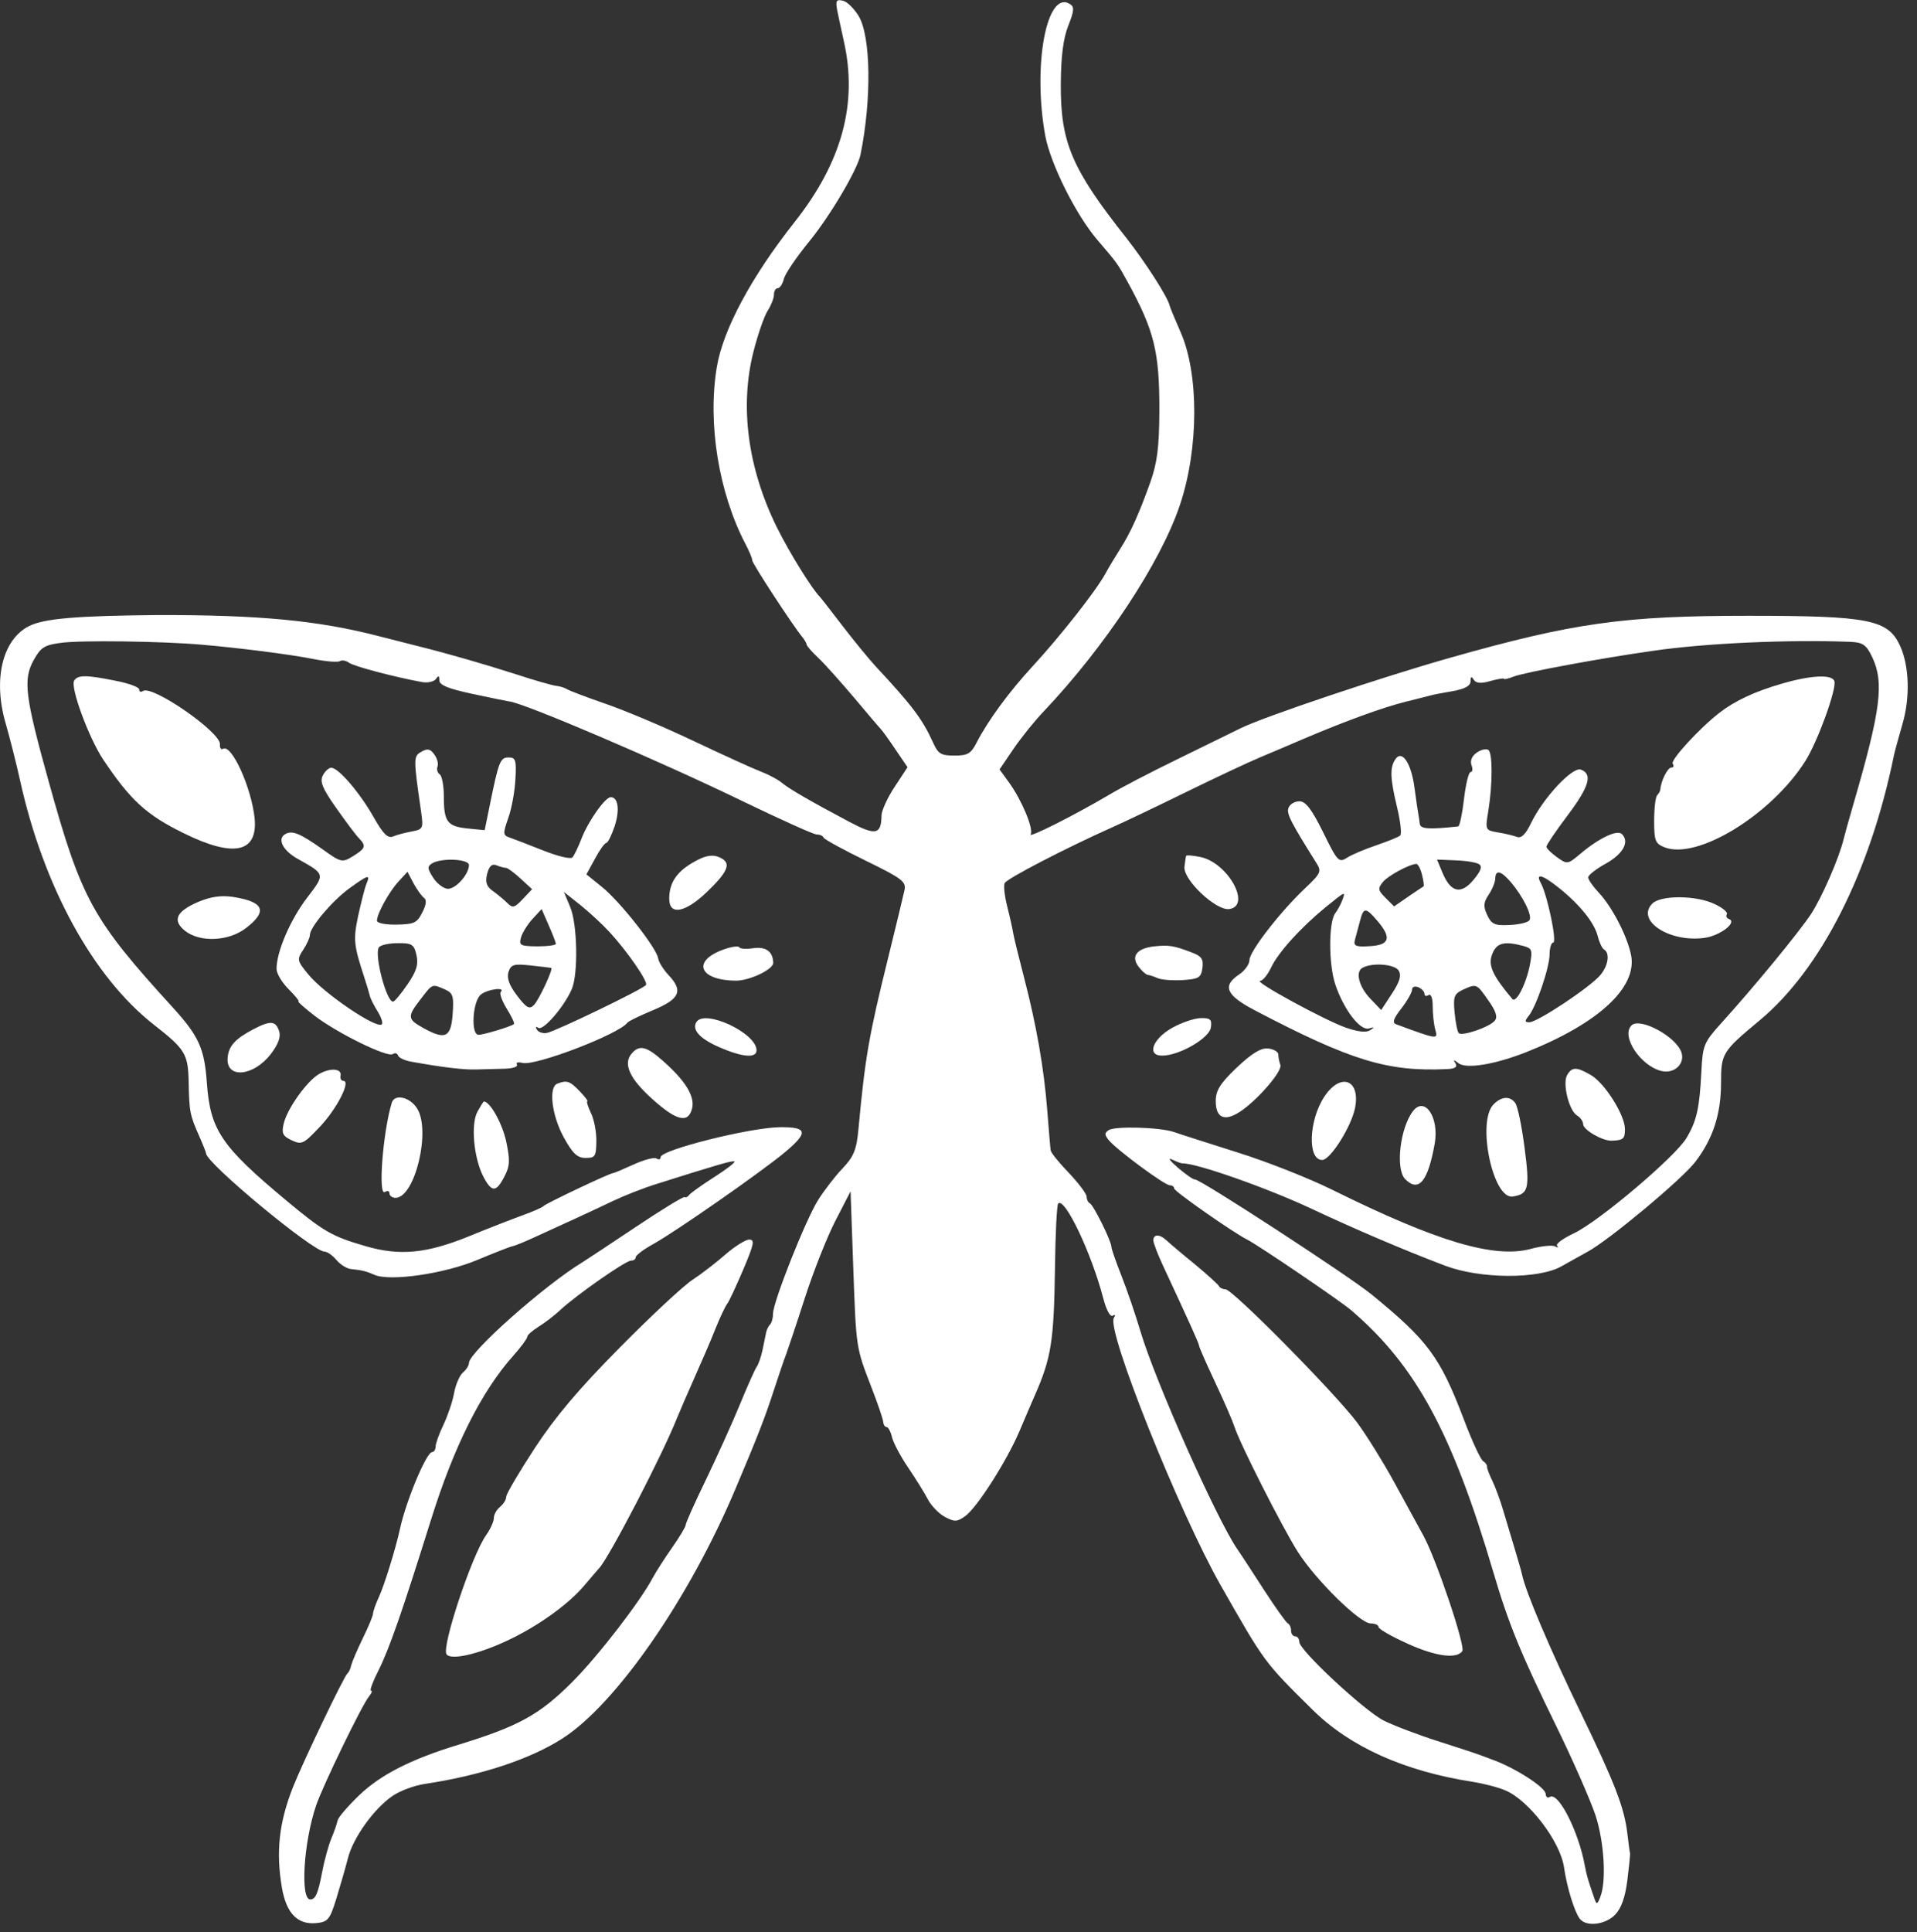 <svg width="129" height="130" viewBox="0 0 129 130" fill="none" xmlns="http://www.w3.org/2000/svg">
<rect x="0" y="0" width="129" height="130" fill="#333333" stroke="none"/>
<g clip-path="url(#clip0_1_282)">
<path d="M56.343 0.719C56.431 1.161 56.633 2.081 56.785 2.774C57.73 6.973 56.658 10.906 53.469 14.941C50.569 18.609 48.653 22.177 48.236 24.699C47.606 28.494 48.363 33.159 50.178 36.626C50.418 37.08 50.619 37.559 50.619 37.697C50.619 37.912 53.368 42.11 53.986 42.854C54.137 43.043 54.276 43.27 54.276 43.358C54.276 43.446 54.629 43.85 55.083 44.279C55.524 44.695 56.633 45.943 57.528 47.002C58.423 48.073 59.243 49.032 59.319 49.107C59.394 49.183 59.836 49.788 60.264 50.431L61.071 51.616L60.201 52.94C59.722 53.659 59.331 54.529 59.319 54.856C59.306 56.155 58.928 56.23 57.188 55.31C54.566 53.923 53.09 53.066 52.611 52.663C52.359 52.448 51.716 52.108 51.187 51.906C50.657 51.704 48.615 50.771 46.698 49.864C44.769 48.943 42.109 47.821 40.798 47.367C39.487 46.913 38.289 46.46 38.138 46.359C37.974 46.258 37.671 46.17 37.432 46.144C37.192 46.119 35.982 45.779 34.759 45.375C32.59 44.682 30.208 43.989 28.178 43.484C27.623 43.346 26.438 43.043 25.505 42.803C21.42 41.744 17.449 41.366 10.603 41.379C5.207 41.429 3.013 41.606 1.979 42.11C0.164 43.005 -0.492 45.703 0.391 48.704C0.655 49.624 1.097 51.351 1.349 52.499C2.925 59.635 6.253 65.724 10.351 68.939C12.469 70.591 12.658 70.906 12.696 72.797C12.733 74.802 12.784 75.028 13.402 76.428C13.654 76.995 13.868 77.537 13.868 77.6C13.868 78.243 21.067 84.207 21.836 84.207C22.025 84.207 22.366 84.446 22.643 84.774C22.921 85.089 23.337 85.354 23.627 85.379C24.345 85.455 24.635 85.518 25.202 85.77C26.249 86.224 29.905 85.695 32.099 84.774C33.246 84.295 34.343 83.866 34.494 83.841C34.645 83.816 35.288 83.551 35.894 83.274C38.037 82.303 39.84 81.471 41.239 80.803C42.008 80.437 43.32 79.92 44.177 79.656C48.325 78.344 49.333 78.054 49.422 78.142C49.485 78.206 48.88 78.672 48.047 79.202C47.215 79.731 46.484 80.261 46.383 80.387C46.282 80.525 46.156 80.588 46.068 80.538C45.992 80.488 44.505 81.395 42.79 82.543C41.075 83.69 39.449 84.761 39.209 84.913C36.663 86.451 31.557 90.977 31.557 91.696C31.557 91.872 31.368 92.162 31.153 92.339C30.939 92.515 30.662 93.146 30.561 93.7C30.46 94.28 30.132 95.239 29.842 95.856C29.54 96.474 29.312 97.13 29.312 97.331C29.312 97.52 29.199 97.697 29.073 97.697C28.695 97.697 27.32 100.988 26.917 102.853C26.627 104.19 25.871 106.623 25.505 107.43C25.278 107.909 25.102 108.426 25.102 108.565C25.102 108.703 24.799 109.435 24.421 110.204C24.043 110.985 23.702 111.78 23.639 112.019C23.589 112.259 23.475 112.511 23.387 112.574C23.147 112.776 20.412 118.487 19.718 120.227C18.773 122.622 18.558 124.589 18.974 127.022C19.277 128.737 20.033 129.506 21.294 129.38C22.063 129.304 22.202 129.14 22.631 127.741C22.895 126.884 23.248 125.661 23.412 125.018C23.765 123.631 25.165 121.677 26.425 120.819C26.93 120.479 27.875 120.126 28.544 120.025C32.338 119.458 35.667 118.361 37.848 116.961C41.466 114.642 46.396 107.531 49.523 100.092C50.96 96.701 51.502 95.302 52.044 93.625C52.397 92.553 52.775 91.418 52.901 91.116C53.015 90.801 53.582 89.124 54.15 87.359C54.717 85.594 55.637 83.261 56.205 82.152L57.238 80.147L57.415 85.203C57.617 90.763 57.591 90.612 58.65 93.36C59.066 94.432 59.419 95.465 59.432 95.654C59.445 95.844 59.546 96.007 59.659 96.007C59.773 96.007 59.936 96.31 60.025 96.688C60.113 97.067 60.605 97.987 61.109 98.731C61.613 99.475 62.218 100.445 62.445 100.887C62.672 101.315 63.202 101.857 63.593 102.059C64.236 102.4 64.412 102.387 64.942 102.009C65.736 101.454 67.74 98.302 68.598 96.297C68.963 95.44 69.417 94.368 69.619 93.915C70.754 91.343 70.918 90.246 70.993 85.278C71.019 83.009 71.119 81.055 71.208 80.967C71.649 80.525 73.439 84.282 74.246 87.359C74.448 88.14 74.713 88.62 74.876 88.519C75.04 88.418 75.078 88.481 74.952 88.67C74.448 89.489 79.352 101.744 82.138 106.648C85.126 111.893 85.063 111.805 88.329 115.032C90.838 117.516 94.481 119.155 99.083 119.874C99.865 120 100.848 120.252 101.327 120.466C102.903 121.147 104.996 123.896 105.248 125.635C105.45 127.022 105.954 128.623 106.307 129.09C106.748 129.657 108.047 129.493 108.703 128.8C109.106 128.371 109.371 127.615 109.51 126.493C109.623 125.585 109.711 124.753 109.686 124.665C109.661 124.576 109.585 123.996 109.51 123.353C109.295 121.588 108.677 119.987 106.345 115.171C104.315 110.973 102.676 107.127 102.424 105.942C102.386 105.753 102.172 105.009 101.945 104.253C101.718 103.509 101.378 102.362 101.163 101.643C100.962 100.95 100.621 100.029 100.419 99.613C100.205 99.185 100.054 98.769 100.066 98.668C100.079 98.567 99.966 98.403 99.802 98.302C99.638 98.201 99.045 96.928 98.49 95.453C96.902 91.28 96.07 90.17 92.287 87.081C90.737 85.821 80.689 79.277 80.411 79.353C80.323 79.378 79.806 79.025 79.276 78.571C78.747 78.117 78.558 77.865 78.86 78.004C79.176 78.155 79.478 78.269 79.554 78.269C80.474 78.231 85.303 79.933 88.278 81.332C91.153 82.681 94.355 84.055 97.242 85.152C99.6 86.047 103.534 86.073 105.084 85.19C105.614 84.888 106.395 84.459 106.824 84.219C108.236 83.463 113.14 79.378 114.061 78.193C115.271 76.63 115.813 74.953 115.813 72.847C115.813 70.881 115.889 70.742 118.41 68.649C122.546 65.207 125.849 58.664 127.45 50.809C127.501 50.57 127.753 49.637 128.017 48.729C128.547 46.939 128.484 44.821 127.866 43.459C127.059 41.681 125.773 41.429 117.641 41.429C109.27 41.429 105.904 41.896 97.583 44.253C93.031 45.539 85.114 48.2 83.513 48.981C82.819 49.322 80.878 50.267 79.163 51.112C77.448 51.944 75.444 52.99 74.662 53.457C72.153 54.932 69.165 56.42 69.354 56.13C69.569 55.777 68.762 53.835 67.904 52.65L67.261 51.767L68.194 50.393C68.699 49.649 69.632 48.489 70.224 47.872C74.359 43.51 78.104 37.849 79.403 33.965C80.676 30.171 80.689 25.128 79.428 22.303C79.062 21.471 78.734 20.677 78.709 20.564C78.596 20.009 77.083 17.651 75.797 16.012C72.115 11.36 71.359 9.582 71.384 5.636C71.397 3.795 71.548 2.585 71.888 1.728C72.292 0.707 72.305 0.454 71.989 0.265C70.426 -0.693 69.48 4.426 70.338 9.129C70.691 11.032 72.405 14.461 73.843 16.138C75.192 17.714 75.192 17.714 75.872 18.95C77.688 22.266 78.028 23.678 78.016 27.674C78.003 30.082 77.877 31.116 77.41 32.44C76.654 34.558 76.074 35.844 75.381 36.928C75.078 37.407 74.624 38.151 74.372 38.618C73.716 39.803 71.296 42.867 69.468 44.846C67.892 46.56 66.48 48.477 65.698 50.002C65.332 50.708 65.106 50.834 64.223 50.834C63.315 50.834 63.126 50.721 62.773 49.927C62.08 48.401 61.386 47.468 58.94 44.846C58.461 44.329 57.453 43.093 56.696 42.11C55.94 41.127 55.259 40.244 55.183 40.168C54.654 39.651 53.116 37.168 52.284 35.491C50.317 31.507 49.762 27.334 50.708 23.64C50.998 22.493 51.439 21.232 51.666 20.891C51.893 20.538 52.082 20.059 52.082 19.82C52.082 19.58 52.195 19.391 52.334 19.391C52.473 19.391 52.662 19.114 52.75 18.761C52.838 18.408 53.595 17.298 54.44 16.264C55.864 14.525 57.705 11.411 57.907 10.402C58.663 6.657 58.6 2.484 57.793 1.097C57.49 0.593 57.011 0.114 56.734 0.051C56.268 -0.062 56.217 0.051 56.343 0.719ZM13.553 43.371C16.175 43.598 19.529 44.026 21.118 44.342C21.95 44.505 22.731 44.569 22.87 44.48C23.009 44.392 23.286 44.442 23.475 44.581C23.778 44.821 26.552 45.552 28.417 45.892C28.796 45.955 29.212 45.855 29.338 45.678C29.502 45.426 29.565 45.451 29.565 45.766C29.565 46.094 30.157 46.334 31.809 46.687C33.044 46.951 34.154 47.178 34.267 47.191C35.188 47.267 44.328 51.162 50.014 53.923C52.523 55.134 54.755 56.142 54.956 56.142C55.171 56.142 55.372 56.23 55.423 56.357C55.473 56.47 56.759 57.176 58.26 57.907C60.693 59.093 60.983 59.319 60.869 59.874C60.794 60.227 60.289 62.32 59.735 64.564C58.474 69.67 58.209 71.171 57.768 75.961C57.642 77.348 57.453 77.815 56.684 78.622C56.179 79.151 55.448 80.109 55.057 80.727C54.212 82.064 52.019 87.598 52.019 88.38C52.019 88.67 51.931 89.01 51.817 89.111C51.704 89.225 51.59 89.477 51.552 89.653C51.514 89.842 51.401 90.372 51.313 90.826C51.212 91.28 51.048 91.784 50.922 91.948C50.809 92.112 50.292 93.259 49.787 94.495C49.283 95.73 48.249 97.999 47.505 99.55C46.749 101.101 46.144 102.463 46.144 102.589C46.144 102.715 45.728 103.408 45.223 104.127C44.719 104.845 44.139 105.753 43.937 106.131C43.093 107.733 40.243 111.427 38.504 113.166C36.297 115.373 34.898 116.142 30.825 117.39C27.648 118.361 25.619 119.395 24.169 120.781C23.425 121.5 22.769 122.257 22.719 122.471C22.681 122.685 22.479 123.253 22.29 123.706C22.101 124.173 21.824 125.169 21.685 125.913C21.407 127.388 21.231 127.791 20.878 127.791C20.197 127.791 20.424 123.971 21.269 121.475C21.723 120.138 24.37 114.679 24.837 114.125C25.013 113.91 25.076 113.746 24.963 113.746C24.862 113.746 25.089 113.129 25.467 112.385C26.198 110.935 27.068 108.426 29.01 102.223C30.548 97.306 32.401 93.6 34.545 91.204C35.049 90.637 35.478 90.057 35.478 89.943C35.478 89.817 35.818 89.527 36.234 89.263C36.663 88.998 37.306 88.506 37.697 88.14C38.743 87.157 42.097 84.812 42.462 84.812C42.651 84.812 42.777 84.711 42.777 84.585C42.777 84.459 43.307 84.055 43.95 83.703C45.475 82.858 51.224 78.849 52.8 77.537C54.414 76.188 54.351 75.823 52.511 75.835C50.506 75.848 44.454 77.361 44.454 77.853C44.454 78.004 44.328 78.042 44.177 77.941C44.026 77.84 43.332 78.029 42.639 78.344C41.945 78.659 41.328 78.924 41.252 78.924C41.038 78.924 36.726 80.967 36.575 81.143C36.499 81.231 35.868 81.509 35.175 81.761C34.482 82.013 32.843 82.644 31.532 83.186C28.695 84.333 26.904 84.509 24.61 83.841C22.34 83.186 21.773 82.858 19.264 80.765C14.877 77.109 14.146 76.025 13.919 72.835C13.755 70.54 13.377 69.708 11.649 67.804C6.203 61.841 5.484 60.53 3.265 52.536C1.689 46.863 1.538 45.716 2.269 44.405C2.736 43.56 3 43.396 4.047 43.257C5.358 43.056 10.956 43.144 13.553 43.371ZM124.525 43.182C125.357 43.219 125.597 43.383 125.988 44.215C126.795 45.917 126.568 47.746 124.739 54.037C124.424 55.108 124.134 56.167 124.071 56.42C123.769 57.706 122.596 60.391 121.865 61.501C121.008 62.786 118.02 66.418 115.813 68.851C114.653 70.137 114.578 70.326 114.49 72.116C114.363 74.549 114.187 75.382 113.494 76.554C112.75 77.815 107.581 82.19 105.916 82.971C105.172 83.324 104.668 83.69 104.782 83.816C104.895 83.942 104.832 83.955 104.643 83.854C104.466 83.753 103.723 83.829 103.029 84.018C100.571 84.686 96.738 83.551 89.678 80.059C88.127 79.29 85.265 78.155 83.286 77.537C81.306 76.907 79.39 76.302 79.012 76.163C78.053 75.835 75.028 75.747 74.599 76.037C74.322 76.226 74.322 76.34 74.599 76.693C75.116 77.336 78.369 79.744 78.722 79.744C78.886 79.744 79.012 79.845 79.012 79.958C79.012 80.147 82.996 82.933 83.929 83.4C84.66 83.766 90.157 87.497 90.913 88.14C95.275 91.872 97.709 96.361 100.482 105.741C101.504 109.22 102.323 111.225 104.731 116.142C105.853 118.436 107.038 121.147 107.366 122.13C107.959 123.946 108.11 126.594 107.681 127.64C107.48 128.144 107.442 128.157 107.278 127.69C106.849 126.455 106.774 126.178 106.648 125.522C106.232 123.227 104.87 120.529 104.29 120.895C104.139 120.996 104.025 120.895 104.013 120.693C104 120.239 101.882 118.89 100.356 118.361C100.281 118.336 100.041 118.235 99.789 118.146C99.549 118.046 98.213 117.604 96.826 117.163C95.439 116.722 93.75 116.079 93.107 115.751C91.796 115.083 87.434 111.023 87.434 110.468C87.434 110.254 87.308 110.09 87.156 110.09C87.005 110.09 86.879 109.914 86.879 109.699C86.879 109.485 86.778 109.271 86.665 109.22C86.551 109.17 85.832 108.161 85.089 107.014C84.345 105.867 83.513 104.581 83.248 104.202C81.861 102.173 77.751 92.944 76.755 89.603C76.415 88.456 75.822 86.728 75.456 85.808C75.091 84.875 74.788 84.018 74.788 83.879C74.788 83.501 73.578 81.055 73.338 80.954C73.225 80.904 73.124 80.702 73.124 80.513C73.124 80.324 72.594 79.618 71.939 78.924C71.271 78.231 70.728 77.563 70.703 77.399C70.678 77.247 70.577 76.05 70.476 74.739C70.249 71.826 69.733 68.914 68.9 65.724C68.56 64.413 68.232 63.089 68.182 62.786C68.131 62.471 67.955 61.677 67.778 60.984C67.602 60.29 67.526 59.597 67.602 59.42C67.715 59.13 71.674 57.075 74.864 55.651C75.608 55.323 77.801 54.276 79.781 53.306C81.76 52.335 83.992 51.288 84.773 50.961C85.555 50.633 86.929 50.053 87.862 49.649C90.535 48.515 93.057 47.594 94.57 47.216C95.351 47.027 96.12 46.825 96.272 46.787C96.423 46.737 97.091 46.611 97.759 46.498C98.591 46.346 98.957 46.144 98.957 45.829C98.957 45.514 99.02 45.476 99.171 45.728C99.323 45.968 99.65 46.006 100.293 45.817C100.798 45.678 101.201 45.615 101.201 45.665C101.201 45.728 101.491 45.665 101.869 45.514C102.638 45.224 107.833 44.266 111.148 43.799C114.691 43.27 120.428 43.018 124.525 43.182Z" fill="white"/>
<path d="M4.992 45.791C4.715 46.232 5.976 49.636 6.934 51.086C8.775 53.834 9.834 54.818 12.355 56.053C15.721 57.718 17.36 57.377 17.134 55.045C16.919 52.99 15.583 50.027 15.003 50.38C14.877 50.456 14.776 50.317 14.801 50.077C14.864 49.27 10.275 46.093 9.632 46.484C9.468 46.585 9.367 46.547 9.367 46.383C9.367 46.232 8.649 45.967 7.791 45.803C5.799 45.4 5.232 45.4 4.992 45.791Z" fill="white"/>
<path d="M28.367 50.569C27.812 50.884 27.812 50.973 28.342 54.641C28.493 55.738 28.468 55.801 27.699 55.94C27.245 56.028 26.703 56.167 26.438 56.28C26.098 56.419 25.77 56.091 25.139 54.969C24.219 53.343 22.782 51.653 22.29 51.653C22.126 51.653 21.874 51.88 21.723 52.17C21.508 52.586 21.697 53.04 22.618 54.351C23.261 55.259 23.942 56.179 24.143 56.381C24.66 56.911 24.61 57.075 23.753 57.604C23.034 58.045 22.946 58.033 21.723 57.15C20.172 56.053 19.655 55.839 19.176 56.129C18.646 56.457 19.037 57.226 20.033 57.781C21.899 58.827 21.899 58.789 20.651 60.416C19.529 61.891 18.609 64.034 18.609 65.181C18.609 65.496 18.974 66.102 19.428 66.556C19.882 67.01 20.172 67.375 20.084 67.375C19.995 67.375 20.487 67.804 21.18 68.346C22.681 69.493 26.047 71.157 26.425 70.918C26.589 70.817 26.728 70.855 26.791 71.019C26.841 71.17 27.257 71.359 27.711 71.435C29.741 71.8 31.178 71.977 32.023 71.952C32.527 71.939 33.372 71.914 33.939 71.901C34.507 71.889 34.872 71.763 34.784 71.624C34.696 71.485 34.86 71.435 35.162 71.51C36.02 71.737 41.668 69.569 42.223 68.8C42.298 68.699 43.08 68.321 43.962 67.955C45.753 67.211 45.992 66.656 44.984 65.597C44.656 65.244 44.328 64.74 44.29 64.475C44.189 63.782 41.718 60.643 40.508 59.672L39.462 58.827L40.041 57.768C40.357 57.175 40.697 56.709 40.798 56.709C40.899 56.709 41.138 56.23 41.353 55.612C41.718 54.515 41.605 53.633 41.1 53.633C40.722 53.633 39.575 55.259 39.121 56.444C38.919 56.974 38.642 57.541 38.529 57.68C38.403 57.819 37.558 57.617 36.537 57.213C35.553 56.822 34.545 56.432 34.28 56.343C33.839 56.192 33.839 56.079 34.204 55.032C34.431 54.402 34.645 53.229 34.683 52.422C34.759 51.136 34.696 50.96 34.229 50.96C33.662 50.96 33.561 51.2 32.943 54.251L32.616 55.852L31.468 55.738C30.094 55.6 29.867 55.284 29.867 53.582C29.867 52.864 29.741 52.196 29.59 52.095C29.439 52.006 29.375 51.754 29.439 51.578C29.514 51.376 29.426 51.036 29.224 50.758C28.959 50.38 28.77 50.342 28.367 50.569ZM31.557 58.197C31.557 58.815 30.687 59.798 30.145 59.798C29.867 59.798 29.413 59.458 29.161 59.067C28.758 58.449 28.745 58.298 29.06 58.096C29.653 57.705 31.557 57.781 31.557 58.197ZM34.04 58.386C34.154 58.386 34.608 58.714 35.024 59.105L35.805 59.823L35.175 60.491C34.62 61.084 34.494 61.109 34.141 60.756C33.914 60.529 33.486 60.176 33.17 59.949C32.742 59.647 32.641 59.357 32.779 58.802C32.918 58.272 33.095 58.096 33.397 58.209C33.637 58.31 33.927 58.386 34.04 58.386ZM28.543 60.416C28.72 60.542 28.682 60.882 28.417 61.386C28.064 62.093 27.875 62.181 26.69 62.206C25.946 62.219 25.366 62.105 25.366 61.941C25.366 61.475 26.186 59.987 26.829 59.294L27.421 58.651L27.837 59.445C28.077 59.873 28.392 60.315 28.543 60.416ZM24.66 59.458C24.547 59.722 24.307 60.693 24.105 61.601C23.765 63.202 23.803 63.58 24.496 65.698C24.673 66.228 24.849 66.833 24.887 66.997C24.925 67.173 25.152 67.627 25.404 68.031C25.656 68.434 25.782 68.825 25.694 68.913C25.354 69.254 21.786 66.833 20.739 65.547C19.995 64.639 19.97 64.551 20.399 63.908C20.651 63.53 20.853 63.076 20.853 62.899C20.853 62.383 22.353 60.605 23.5 59.773C24.786 58.84 24.938 58.802 24.66 59.458ZM40.974 62.66C42.21 63.996 43.622 66.039 43.471 66.266C43.307 66.53 37.432 69.367 36.801 69.493C36.537 69.544 36.234 69.443 36.133 69.279C36.02 69.09 36.057 69.039 36.234 69.153C36.562 69.355 37.974 67.716 38.478 66.543C38.919 65.509 38.856 62.156 38.365 61.008L37.949 60.012L39.033 60.87C39.613 61.336 40.508 62.156 40.974 62.66ZM37.407 63.492C37.419 63.593 36.864 63.668 36.158 63.668C35.011 63.656 34.91 63.605 35.062 63.063C35.15 62.748 35.515 62.168 35.843 61.815L36.448 61.16L36.915 62.231C37.18 62.824 37.394 63.391 37.407 63.492ZM28.026 64.261C28.165 64.891 28.026 65.345 27.421 66.228C26.98 66.871 26.551 67.388 26.451 67.388C26.009 67.413 25.177 64.248 25.492 63.744C25.593 63.58 26.173 63.454 26.753 63.454C27.711 63.441 27.863 63.53 28.026 64.261ZM37.091 65.118C37.255 65.156 36.272 67.262 35.931 67.615C35.629 67.93 35.427 67.816 34.797 66.984C34.267 66.291 34.091 65.799 34.217 65.396C34.381 64.891 34.582 64.828 35.705 64.954C36.436 65.03 37.041 65.106 37.091 65.118ZM29.918 66.556C30.485 66.808 30.548 66.997 30.46 68.232C30.346 69.808 29.968 69.985 28.468 69.153C27.409 68.56 27.396 68.396 28.304 67.224C29.111 66.165 29.073 66.19 29.918 66.556ZM33.7 66.732C33.599 66.833 33.776 67.337 34.103 67.867C34.431 68.396 34.645 68.85 34.582 68.901C34.381 69.064 32.553 69.619 32.2 69.619C31.67 69.619 31.796 67.35 32.364 66.909C32.817 66.543 34.04 66.392 33.7 66.732Z" fill="white"/>
<path d="M46.534 58.083C45.488 58.714 45.034 59.445 45.034 60.466C45.034 61.613 46.106 61.412 47.581 60C48.917 58.714 49.182 58.146 48.627 57.793C48.047 57.428 47.493 57.503 46.534 58.083Z" fill="white"/>
<path d="M13.339 60.68C11.838 61.323 11.573 61.941 12.481 62.647C13.49 63.416 15.394 63.328 16.541 62.446C18.041 61.298 17.776 60.668 15.658 60.34C14.864 60.227 14.171 60.327 13.339 60.68Z" fill="white"/>
<path d="M48.753 63.858C46.522 64.627 47.014 65.963 49.535 65.976C50.443 65.976 52.044 65.219 52.031 64.778C52.019 64.021 51.54 63.668 50.682 63.794C50.203 63.87 49.787 63.832 49.749 63.731C49.699 63.631 49.258 63.681 48.753 63.858Z" fill="white"/>
<path d="M46.862 68.762C46.547 69.279 47.089 69.884 48.4 70.451C49.951 71.132 50.909 71.208 50.909 70.666C50.922 69.506 47.417 67.867 46.862 68.762Z" fill="white"/>
<path d="M17.083 69.228C15.822 69.884 15.381 70.376 15.318 71.17C15.204 72.595 17.058 72.431 18.23 70.905C18.722 70.262 18.911 69.758 18.785 69.38C18.558 68.674 18.205 68.648 17.083 69.228Z" fill="white"/>
<path d="M42.487 70.905C41.92 71.586 42.386 72.595 43.912 73.956C45.538 75.419 46.32 75.595 46.572 74.574C46.774 73.767 46.131 72.708 44.58 71.346C43.483 70.376 43.004 70.275 42.487 70.905Z" fill="white"/>
<path d="M21.496 72.242C20.676 72.695 19.315 74.599 19.088 75.608C18.936 76.251 19.037 76.44 19.63 76.717C20.311 77.032 20.424 76.969 21.534 75.797C22.668 74.599 23.626 72.721 23.11 72.721C22.971 72.721 22.87 72.557 22.92 72.368C23.009 71.889 22.252 71.826 21.496 72.242Z" fill="white"/>
<path d="M37.495 72.91C36.902 73.149 37.129 75.04 37.936 76.516C38.541 77.612 38.844 77.902 39.411 77.902C40.054 77.902 40.117 77.802 40.13 76.78C40.142 76.163 39.978 75.305 39.764 74.877C39.562 74.448 39.449 74.095 39.525 74.095C39.6 74.095 39.361 73.78 38.995 73.401C38.34 72.721 38.138 72.658 37.495 72.91Z" fill="white"/>
<path d="M26.362 74.196C25.77 76.15 25.429 80.474 25.896 80.197C26.085 80.084 26.211 80.121 26.211 80.298C26.211 80.449 26.4 80.588 26.614 80.588C27.926 80.588 29.023 76.011 28.052 74.549C27.56 73.792 26.539 73.578 26.362 74.196Z" fill="white"/>
<path d="M32.124 74.801C31.67 75.646 31.884 77.902 32.515 79.138C33.082 80.235 33.385 80.235 33.939 79.163C34.318 78.445 34.33 78.066 34.066 76.805C33.813 75.608 32.981 74.108 32.565 74.108C32.527 74.108 32.326 74.435 32.124 74.801Z" fill="white"/>
<path d="M48.804 84.408C48.186 84.95 47.203 85.707 46.61 86.097C46.017 86.476 43.811 88.531 41.718 90.649C38.957 93.435 37.369 95.314 35.982 97.432C34.935 99.033 34.066 100.508 34.066 100.697C34.066 100.886 33.889 101.176 33.65 101.378C33.41 101.58 33.233 101.895 33.233 102.134C33.233 102.361 32.994 102.891 32.704 103.294C31.746 104.656 29.716 110.758 30.044 111.287C30.308 111.716 32.124 111.313 34.103 110.392C36.184 109.421 38.264 107.934 39.348 106.635C39.726 106.181 40.18 105.664 40.331 105.488C41.012 104.744 44.53 97.974 45.538 95.452C45.753 94.923 46.295 93.674 46.749 92.653C47.203 91.632 47.833 90.195 48.136 89.413C48.451 88.632 48.804 87.888 48.93 87.724C49.056 87.573 49.535 86.539 50.014 85.417C50.758 83.651 50.808 83.387 50.392 83.399C50.153 83.412 49.422 83.866 48.804 84.408Z" fill="white"/>
<path d="M119.873 46.005C118.083 46.522 116.734 47.153 115.7 47.959C114.363 48.993 112.409 51.124 112.56 51.376C112.661 51.54 112.624 51.641 112.46 51.641C112.22 51.641 111.766 52.548 111.728 53.116C111.716 53.229 111.628 53.381 111.514 53.507C111.401 53.62 111.312 54.389 111.312 55.221C111.312 56.583 111.388 56.76 112.031 57.012C114.237 57.856 119.205 54.805 121.487 51.2C122.319 49.888 123.605 46.333 123.441 45.829C123.29 45.35 121.852 45.425 119.873 46.005Z" fill="white"/>
<path d="M99.36 50.645C99.045 50.872 98.919 51.174 99.02 51.477C99.121 51.742 99.096 51.943 98.957 51.943C98.831 51.943 98.629 52.776 98.516 53.759C98.402 54.742 98.226 55.587 98.125 55.6C96.145 55.814 95.578 55.776 95.54 55.423C95.515 55.209 95.477 54.931 95.452 54.818C95.427 54.704 95.301 53.898 95.187 53.015C94.96 51.3 94.33 50.393 93.876 51.111C93.523 51.679 93.548 52.372 94.015 54.326C94.242 55.259 94.33 56.091 94.229 56.205C94.128 56.306 93.409 56.596 92.641 56.86C91.859 57.125 90.976 57.491 90.648 57.705C90.094 58.058 90.005 57.97 89.035 55.99C88.253 54.414 87.862 53.91 87.433 53.91C87.118 53.91 86.79 54.112 86.702 54.364C86.564 54.742 86.866 55.322 88.581 58.058C88.946 58.625 88.883 58.752 87.85 59.735C86.16 61.323 84.08 64.009 84.08 64.589C84.08 64.866 83.765 65.307 83.386 65.56C82.227 66.329 82.504 66.959 84.433 67.968C90.901 71.359 93.372 72.115 97.381 71.926C97.91 71.901 98.087 71.788 97.948 71.548C97.772 71.271 97.81 71.271 98.137 71.523C98.642 71.939 100.571 71.624 102.689 70.792C107.555 68.863 110.178 66.442 109.762 64.274C109.522 63.013 108.476 60.996 107.58 60.05C107.202 59.647 106.874 59.18 106.874 59.029C106.874 58.878 107.404 58.462 108.047 58.108C109.219 57.453 109.673 56.646 109.144 56.117C108.829 55.801 107.618 56.369 106.332 57.453C105.5 58.159 105.45 58.159 104.769 57.667C104.366 57.377 104.063 57.075 104.063 56.961C104.063 56.848 104.681 55.927 105.462 54.894C106.95 52.914 107.19 52.082 106.383 51.779C105.815 51.565 103.836 53.696 103.029 55.373C102.676 56.117 102.374 56.419 102.084 56.306C101.844 56.217 101.277 56.079 100.798 56.003C99.94 55.852 99.94 55.852 100.155 54.541C100.445 52.75 100.445 50.632 100.155 50.456C99.978 50.342 99.625 50.456 99.36 50.645ZM99.537 58.146C99.764 58.298 99.65 58.6 99.159 59.193C98.314 60.201 97.633 60.05 97.078 58.739L96.7 57.831L97.961 57.882C98.654 57.907 99.36 58.02 99.537 58.146ZM95.692 58.852C95.792 59.256 95.843 59.609 95.792 59.634C95.742 59.659 95.301 59.962 94.758 60.327L93.813 60.983L93.233 60.403C92.729 59.899 92.704 59.773 93.056 59.344C93.397 58.915 94.834 58.146 95.313 58.121C95.414 58.121 95.591 58.449 95.692 58.852ZM101.642 59.319C102.487 60.302 103.143 61.626 102.916 61.916C102.802 62.067 102.21 62.206 101.567 62.231C100.583 62.282 100.369 62.181 100.079 61.563C99.802 60.97 99.827 60.718 100.18 60.189C100.419 59.836 100.621 59.331 100.621 59.105C100.634 58.499 100.999 58.575 101.642 59.319ZM104.92 59.748C106.307 60.857 107.303 62.093 107.517 62.988C107.618 63.391 107.807 63.807 107.946 63.883C108.35 64.135 108.223 64.967 107.694 65.597C107.026 66.404 103.458 68.775 102.916 68.775C102.6 68.775 102.588 68.699 102.853 68.371C103.37 67.753 104.277 65.081 104.277 64.198C104.277 63.769 104.391 63.416 104.517 63.416C104.794 63.416 104.139 60.264 103.697 59.432C103.294 58.714 103.773 58.827 104.92 59.748ZM90.321 60.58C90.22 60.844 90.018 61.223 89.854 61.437C89.4 62.029 89.4 64.866 89.854 66.228C90.434 67.942 91.531 69.367 92.124 69.191C92.502 69.077 92.514 69.102 92.212 69.304C91.947 69.481 91.418 69.43 90.573 69.14C89.186 68.661 84.294 66.001 84.799 65.988C84.975 65.988 85.303 65.585 85.542 65.081C86.022 64.072 87.522 62.408 89.236 61.008C90.56 59.937 90.56 59.937 90.321 60.58ZM92.678 61.941C93.662 63.089 93.523 63.58 92.187 63.656C91.228 63.719 91.064 63.643 91.178 63.227C91.254 62.95 91.405 62.383 91.518 61.954C91.758 61.033 91.897 61.033 92.678 61.941ZM102.512 63.643C103.092 63.794 103.13 63.921 102.966 64.828C102.727 66.139 102.033 67.526 101.768 67.211C100.445 65.635 100.142 64.967 100.394 64.248C100.684 63.429 101.201 63.29 102.512 63.643ZM94.128 65.307C94.317 65.635 94.191 66.051 93.662 66.858L92.943 67.955L92.199 67.173C91.455 66.392 91.203 65.408 91.657 65.131C92.287 64.74 93.863 64.854 94.128 65.307ZM95.855 66.858C95.855 67.01 95.981 67.047 96.133 66.946C96.297 66.846 96.41 67.148 96.41 67.703C96.41 68.207 96.486 68.938 96.587 69.279C96.763 69.947 96.763 69.947 93.952 68.913C93.674 68.812 93.763 68.535 94.305 67.842C94.695 67.337 95.023 66.757 95.023 66.581C95.023 66.392 95.2 66.329 95.439 66.417C95.679 66.53 95.855 66.707 95.855 66.858ZM100.142 67.287C100.672 68.031 100.798 68.434 100.583 68.674C100.23 69.102 98.389 69.733 98.163 69.506C98.074 69.418 97.948 68.8 97.885 68.132C97.784 67.06 97.847 66.883 98.402 66.606C99.36 66.165 99.36 66.165 100.142 67.287Z" fill="white"/>
<path d="M79.819 57.579C79.793 57.642 79.743 57.982 79.705 58.323C79.617 59.193 81.836 61.286 82.718 61.16C84.244 60.945 82.617 58.02 80.764 57.655C80.26 57.554 79.844 57.516 79.819 57.579Z" fill="white"/>
<path d="M111.186 60.794C110.064 61.929 112.334 63.416 114.679 63.101C115.75 62.962 116.935 62.042 116.343 61.828C116.179 61.765 116.128 61.639 116.204 61.5C116.28 61.374 115.914 61.071 115.372 60.819C114.149 60.227 111.754 60.214 111.186 60.794Z" fill="white"/>
<path d="M77.688 63.668C76.515 63.794 76.087 64.324 76.604 65.017C76.818 65.307 77.095 65.559 77.221 65.585C77.347 65.597 77.65 65.698 77.915 65.812C78.167 65.925 78.936 65.976 79.604 65.938C80.676 65.862 80.827 65.774 80.915 65.118C80.991 64.526 80.852 64.324 80.209 64.085C78.999 63.618 78.659 63.568 77.688 63.668Z" fill="white"/>
<path d="M78.873 69.153C77.537 69.909 77.146 71.044 78.23 71.019C79.377 71.006 81.382 69.846 81.483 69.127C81.558 68.585 81.457 68.484 80.789 68.497C80.348 68.51 79.478 68.812 78.873 69.153Z" fill="white"/>
<path d="M109.787 68.989C109.068 69.707 110.379 71.699 111.791 72.052C112.649 72.267 113.393 71.586 113.153 70.817C112.813 69.745 110.354 68.421 109.787 68.989Z" fill="white"/>
<path d="M83.223 71.826C82.1 72.897 81.811 73.364 81.811 74.082C81.811 75.204 82.391 75.469 83.412 74.814C84.584 74.057 86.311 72.065 86.16 71.649C86.085 71.435 86.022 71.132 86.022 70.943C86.022 70.766 85.706 70.577 85.328 70.54C84.849 70.489 84.219 70.88 83.223 71.826Z" fill="white"/>
<path d="M105.45 72.342C105.135 72.91 105.588 74.738 106.131 75.053C106.345 75.179 106.534 75.444 106.534 75.633C106.534 76.011 107.82 76.755 108.438 76.743C109.245 76.717 109.346 76.616 109.346 75.961C109.346 75.028 108.009 72.897 107.076 72.342C106.093 71.763 105.778 71.763 105.45 72.342Z" fill="white"/>
<path d="M89.11 73.792C88.064 75.394 87.976 78.041 88.972 78.041C89.526 78.041 90.951 75.772 91.191 74.511C91.544 72.607 90.195 72.141 89.11 73.792Z" fill="white"/>
<path d="M100.508 74.297C99.36 75.444 100.457 80.701 101.794 80.5C102.865 80.336 102.953 79.97 102.588 77.184C102.399 75.746 102.121 74.385 101.957 74.196C101.592 73.717 101.037 73.767 100.508 74.297Z" fill="white"/>
<path d="M95.086 74.751C94.216 75.873 93.889 78.646 94.557 79.327C95.465 80.247 96.095 79.491 96.549 76.919C96.851 75.179 95.881 73.729 95.086 74.751Z" fill="white"/>
<path d="M77.612 83.45C77.612 83.626 77.915 84.408 78.28 85.19C80.045 88.984 80.688 90.397 80.688 90.535C80.688 90.624 81.168 91.72 81.773 93.006C82.378 94.292 82.945 95.603 83.059 95.957C83.412 97.091 86.286 102.752 87.333 104.404C88.543 106.307 91.506 109.22 92.237 109.22C92.527 109.22 92.766 109.333 92.766 109.459C92.766 109.598 93.649 110.102 94.746 110.594C96.612 111.439 98.011 111.628 98.402 111.086C98.629 110.77 96.65 104.883 95.78 103.307C95.401 102.613 94.506 100.974 93.788 99.663C93.069 98.352 91.972 96.587 91.342 95.73C89.892 93.775 82.945 86.74 82.466 86.74C82.277 86.74 82.075 86.639 82.025 86.526C81.974 86.412 81.243 85.757 80.398 85.051C79.541 84.358 78.696 83.639 78.482 83.437C78.041 83.021 77.612 83.021 77.612 83.45Z" fill="white"/>
</g>
<defs>
<clipPath id="clip0_1_282">
<rect width="128.358" height="129.442" fill="white" transform="translate(-0)"/>
</clipPath>
</defs>
</svg>
